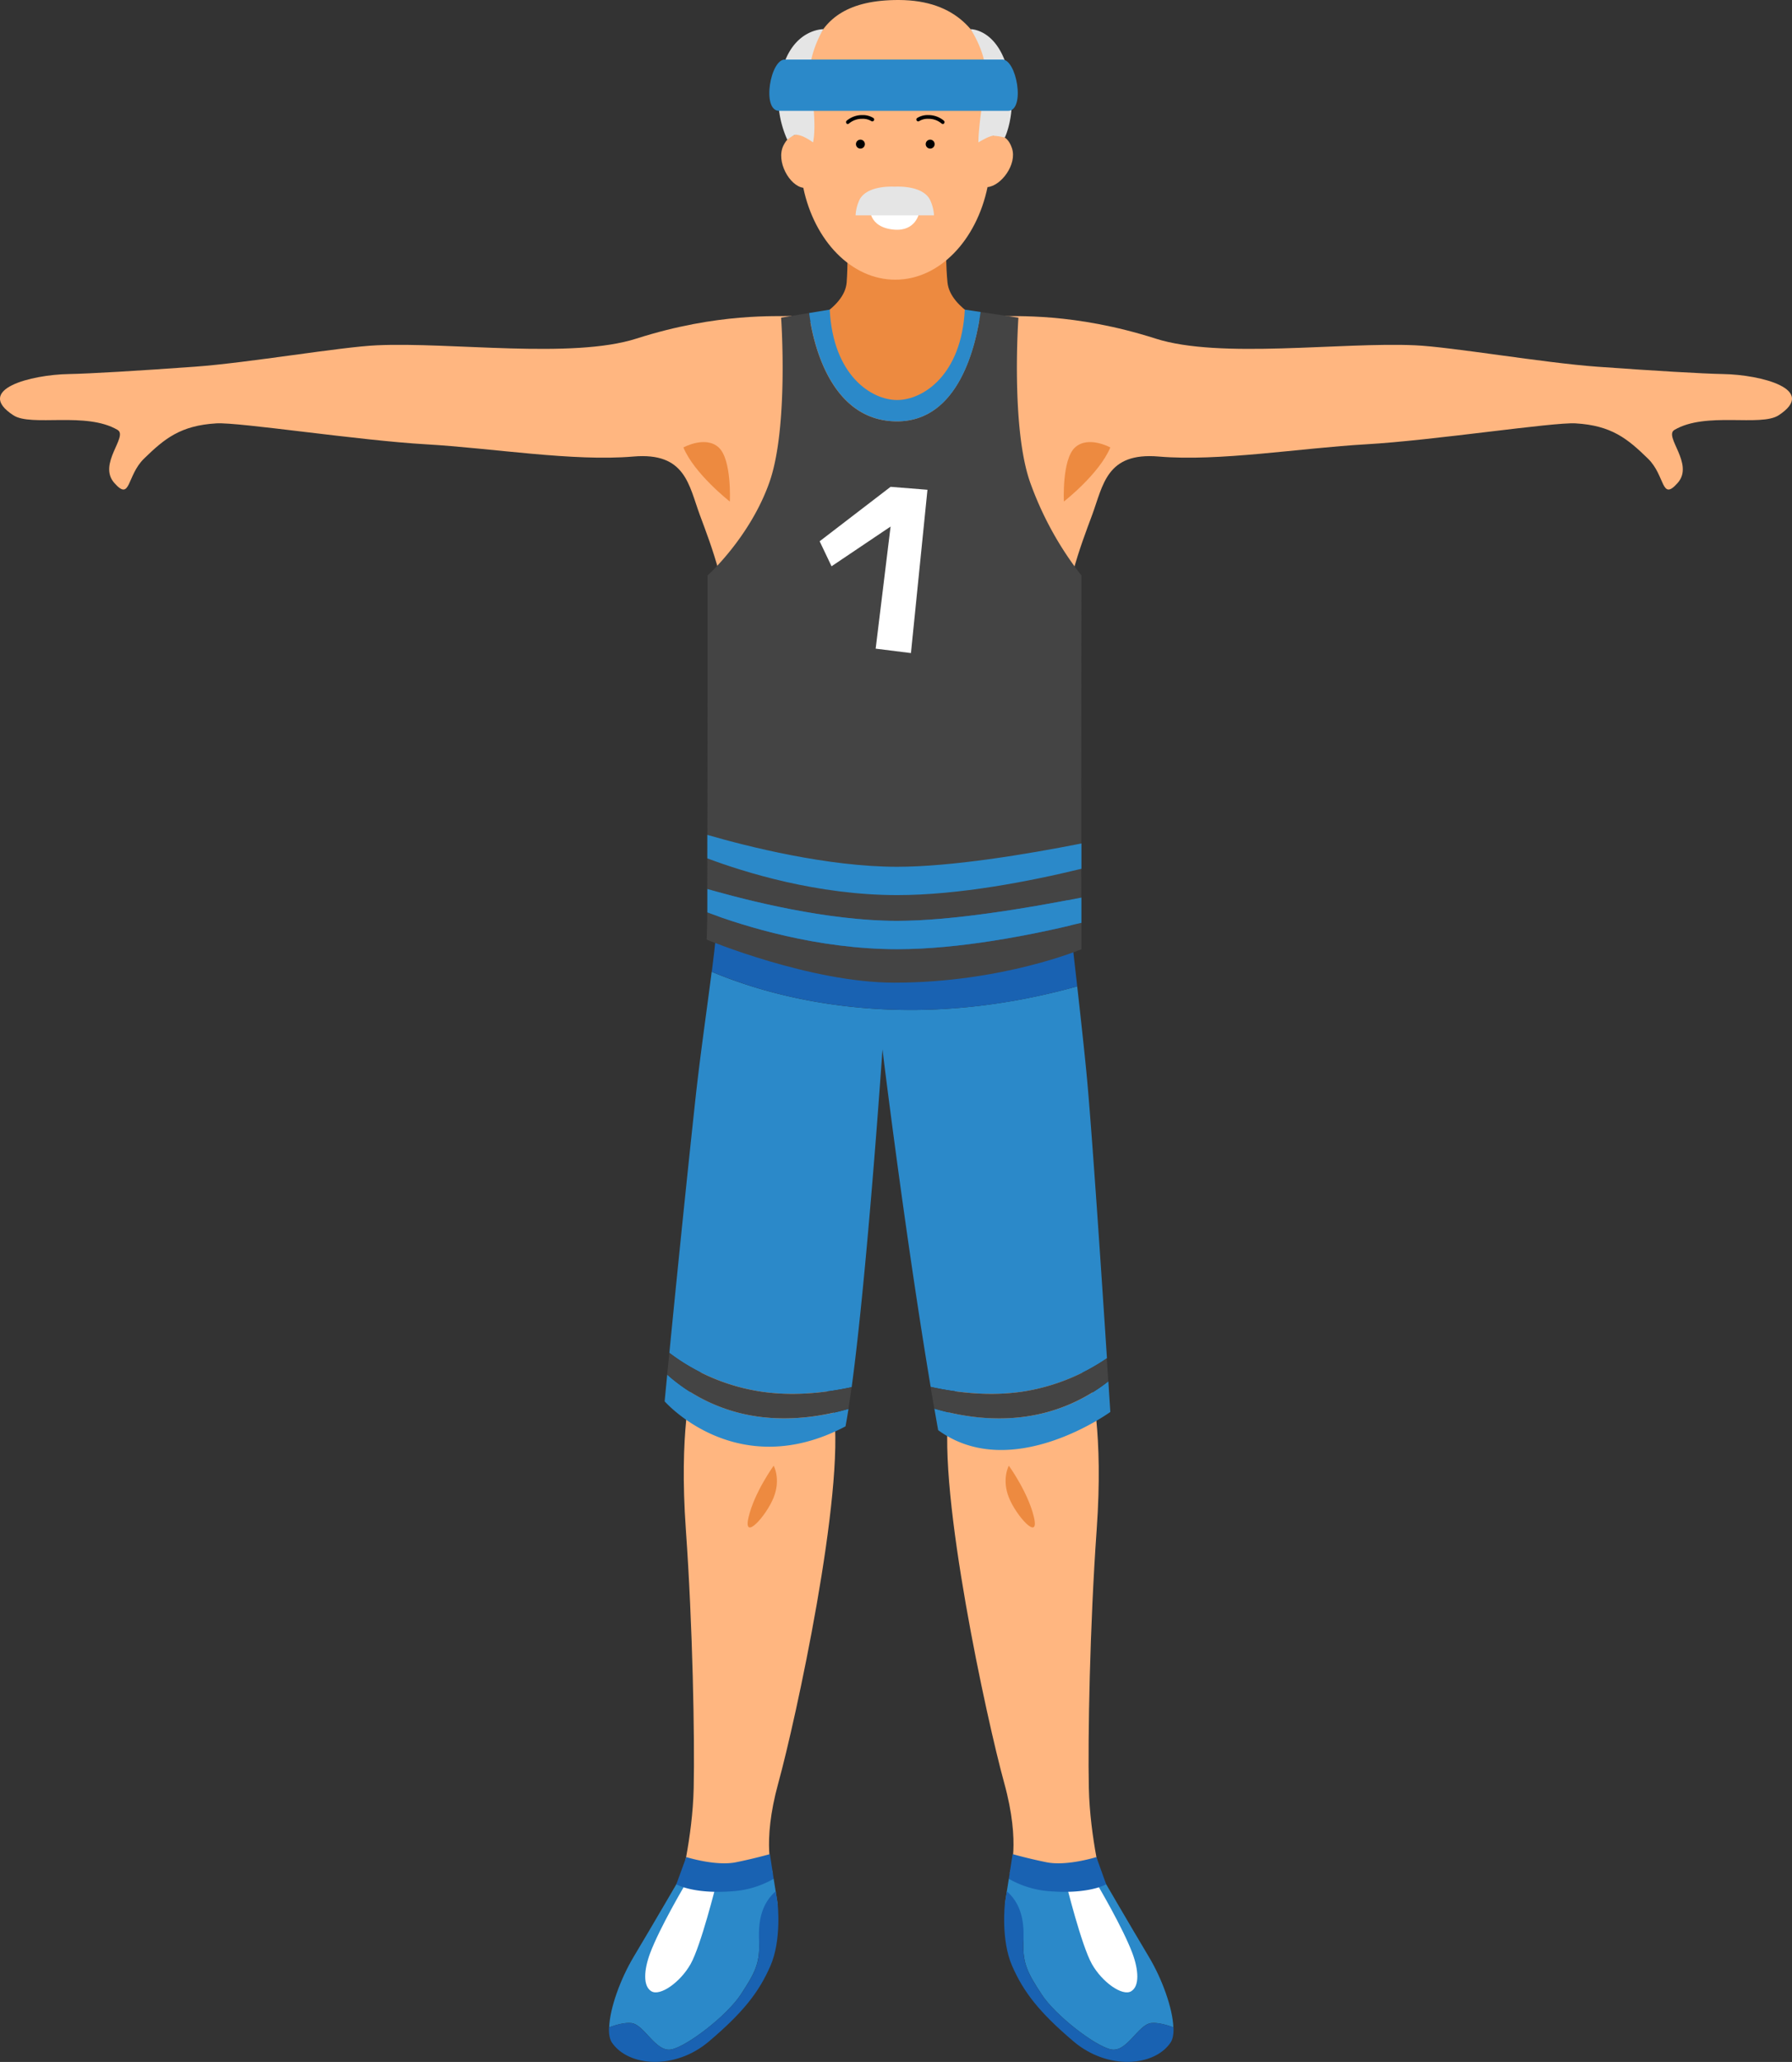 <svg xmlns="http://www.w3.org/2000/svg" viewBox="0 0 804.28 924.89"><rect x="0" y="0" width="804.28" height="924.89" fill="#333333" stroke="none"/><defs><style>.cls-1{fill:#ffb680;}.cls-2{fill:#2b89c9;}.cls-3{fill:#1962b2;}.cls-4{fill:#fff;}.cls-5{fill:#ed8a40;}.cls-6{fill:#e5e5e5;}.cls-7{fill:#444;}</style></defs><g id="Layer_2" data-name="Layer 2"><g id="human"><g id="Layer_8" data-name="Layer 8"><path class="cls-1" d="M311.34,616.58c-1.18,4.91-6.6,26.22-3.52,69.51s4,93.45,3.52,115.89-6.3,44.49-6.3,44.49l41.8-6.34s-5.15-12.74,2.51-40.46,30-130.29,24.79-166.94S311.34,616.58,311.34,616.58Z"/><path class="cls-2" d="M301.39,919.27c7.11-1.49,24.89-15.16,31.08-24.62s8.55-13.82,8.24-23.11c-.18-5.36,6.52-12.39,8.3-17.7l-1.77-11.09-40.71-2.65s-13.67,23.49-22,37.41c-6.13,10.19-10.82,23.33-11.13,31.85,3.25-1.18,7.12-2.23,10-1.9C289.26,908.15,294.28,920.76,301.39,919.27Z"/><path class="cls-3" d="M318.22,915.67c15.33-13,22.4-22.08,27.54-33.82s3.25-28,3.25-28l-.88-5.48c-8.21,7.08-7.6,17.82-7.42,23.18.31,9.29-2,13.65-8.24,23.11s-24,23.13-31.08,24.62-12.13-11.12-18.07-11.81c-2.85-.33-6.72.72-10,1.9-.11,2.9.28,5.28,1.3,6.81C281.93,927,302.9,928.7,318.22,915.67Z"/><path class="cls-4" d="M307.59,845.21s-11.55,19.47-15.84,31c-2.72,7.32-3.28,14.7.62,17s12.93-4,17.58-12.22,11.5-35.81,11.5-35.81Z"/><path class="cls-3" d="M303.55,845.21s7.34,4.43,24.83,3.15a43,43,0,0,0,18.86-5.61l-1.7-11.07s-7,2-15.27,3.66C321.16,837.17,308,833,308,833Z"/><path class="cls-5" d="M347.24,657.45s-8.63,11.88-11.27,23.1,8-.61,11.27-8.89S347.24,657.45,347.24,657.45Z"/><path class="cls-1" d="M488.69,616.58c1.17,4.91,6.6,26.22,3.52,69.51s-4,93.45-3.52,115.89,6.3,44.49,6.3,44.49l-41.81-6.34s5.16-12.74-2.5-40.46-30-130.29-24.79-166.94S488.69,616.58,488.69,616.58Z"/><path class="cls-2" d="M498.64,919.27c-7.12-1.49-24.9-15.16-31.09-24.62s-8.54-13.82-8.23-23.11c.18-5.36-6.53-12.39-8.3-17.7l1.76-11.09,40.71-2.65s13.67,23.49,22,37.41c6.14,10.19,10.82,23.33,11.14,31.85-3.26-1.18-7.12-2.23-10-1.9C510.77,908.15,505.75,920.76,498.64,919.27Z"/><path class="cls-3" d="M481.8,915.67c-15.33-13-22.39-22.08-27.53-33.82s-3.25-28-3.25-28l.87-5.48c8.21,7.08,7.61,17.82,7.43,23.18-.31,9.29,2,13.65,8.23,23.11s24,23.13,31.09,24.62,12.13-11.12,18.06-11.81c2.86-.33,6.72.72,10,1.9.1,2.9-.29,5.28-1.31,6.81C518.1,927,497.13,928.7,481.8,915.67Z"/><path class="cls-4" d="M492.43,845.21s11.55,19.47,15.84,31c2.72,7.32,3.29,14.7-.61,17s-12.93-4-17.59-12.22-11.5-35.81-11.5-35.81Z"/><path class="cls-3" d="M496.47,845.21s-7.33,4.43-24.83,3.15a43,43,0,0,1-18.86-5.61l1.7-11.07s7,2,15.27,3.66c9.11,1.83,22.32-2.34,22.32-2.34Z"/><path class="cls-5" d="M452.78,657.45s8.63,11.88,11.27,23.1-8-.61-11.27-8.89S452.78,657.45,452.78,657.45Z"/><path class="cls-5" d="M445.88,146.48s-19.42-7.6-20.64-19.82c-1.4-13.91,0-36.81,0-36.81H380s1,22.86,0,36.81c-.93,12.25-20.64,19.82-20.64,19.82s11.19,42.75,33.27,48.26c1.94,1.17,23.15-.55,25.09-1.72C439.84,187.51,445.88,146.48,445.88,146.48Z"/><path class="cls-1" d="M454.19,66.49c-2.52-7.69-8.49-5.58-8.49-5.58S456,.12,403.37,0C358-.1,362.61,33.46,359.46,60.51c-1.88-.4-5.31-.3-7.82,4.72-3.54,7.08,2.76,18.19,8.89,19,5,23.77,21.6,41.23,41.31,41.23s36.42-17.61,41.38-41.54C449.29,83.39,456.58,73.76,454.19,66.49Z"/><path class="cls-4" d="M390.46,93l22.07,2.51s-1.46,8.32-11.2,7.5C389.46,102,390.46,93,390.46,93Z"/><path class="cls-6" d="M417.31,89.43c-3.28-5.9-13.16-5.82-15.73-5.7-2.56-.12-12.45-.2-15.73,5.7A18.91,18.91,0,0,0,384,96.59H419.2A19,19,0,0,0,417.31,89.43Z"/><path class="cls-6" d="M369.52,13.09S361.45,26,363.7,38.48c3.22,17.87,1.2,25.4,1.2,25.4s-4.73-3.61-7.85-3.41c-1.07.07-3.7,2.22-3.7,2.22a46.19,46.19,0,0,1-2.24-31.76C356.14,12.89,369.52,13.09,369.52,13.09Z"/><path class="cls-6" d="M435.62,13.09s8.84,12.93,6.6,25.39c-3.23,17.87-3.1,25.4-3.1,25.4s4.42-2.76,6.58-3a27.56,27.56,0,0,1,5.28.83S457.22,49,452.2,30.93,435.62,13.09,435.62,13.09Z"/><path class="cls-2" d="M449.54,26.72h-97c-6.77-.73-10.84,23-2.86,23H452.4C460.38,49.76,456.31,26,449.54,26.72Z"/><path class="cls-1" d="M355.21,141.73c-6.23.34-32.78-1.61-69.59,10.15-28.89,9.24-83.14,1.49-116.44,3-16.16.71-57.67,7.87-81.64,9.6-25.42,1.84-47.75,3.15-56.54,3.3-17.07.28-42.79,6.89-25,18.5,8.09,5.27,32.65-1.78,46.77,6.56,4.89,2.9-9,15.23-1.49,23.76s5.44-3.18,13.37-10.89c9.17-8.93,16.33-14.85,32.49-15.81,10-.6,64,7.68,93.92,9.39s66.25,7.82,93.2,5.49c23.42-2,24.86,12.78,29.88,26.32s13.34,34.51,13.43,59.83c.08,23.28,31.8,47.72,31.8,47.72Z"/><path class="cls-1" d="M449.07,141.73c6.24.34,32.78-1.61,69.59,10.15,28.9,9.24,83.15,1.49,116.44,3,16.17.71,57.68,7.87,81.64,9.6,25.42,1.84,47.75,3.15,56.54,3.3,17.07.28,42.79,6.89,25,18.5-8.1,5.27-32.66-1.78-46.77,6.56-4.9,2.9,9,15.23,1.48,23.76s-5.44-3.18-13.36-10.89c-9.18-8.93-16.34-14.85-32.5-15.81-10-.6-64,7.68-93.91,9.39s-66.26,7.82-93.2,5.49c-23.43-2-24.87,12.78-29.89,26.32s-13.33,34.51-13.42,59.83c-.08,23.28-31.8,47.72-31.8,47.72Z"/><path class="cls-2" d="M419.36,631.83c.56,3.26,1.13,6.5,1.7,9.68,33,24,77.27-8.17,77.27-8.17s-.33-5.22-.88-13.74a77.14,77.14,0,0,1-36.3,15.7C444.46,637.79,429.14,634.74,419.36,631.83Z"/><path class="cls-2" d="M339.39,635.3a77.06,77.06,0,0,1-39.93-18.72c-.74,7.59-1.16,12-1.16,12s32.34,37,81.18,11.22c.45-2.34.89-5,1.34-7.82C371,634.81,355.87,637.76,339.39,635.3Z"/><path class="cls-2" d="M398.6,452.82c-35.31-1.46-62.17-9.78-79.19-16.93-2.27,17.95-5,36.28-7.25,56.69-4.78,44.23-9.23,88.73-11.74,114.26a90.24,90.24,0,0,0,39.46,17.09c16,2.75,31.88.57,42.36-1.71,7.05-51.8,13.83-151.5,13.83-151.5s9.85,81.15,21.63,151.37c10.46,2.32,26.68,4.64,43,1.84a91.36,91.36,0,0,0,36.12-14.66c-2.28-35-6.54-98.8-8.9-124.84-.83-9.19-2.6-25.5-4.45-42C462.08,448.43,432.14,454.2,398.6,452.82Z"/><path class="cls-3" d="M465.6,388.66,346,389.4c-10,2.43-18.11,5.93-22.95,10.91-.78,12-2.08,23.71-3.59,35.58,17,7.15,43.88,15.47,79.19,16.93,33.54,1.38,63.48-4.39,84.83-10.39-2.9-25.94-6-52.34-6-52.34S473,389.48,465.6,388.66Z"/><path class="cls-7" d="M339.88,623.93a90.24,90.24,0,0,1-39.46-17.09c-.36,3.61-.69,6.95-1,9.74a77.06,77.06,0,0,0,39.93,18.72c16.48,2.46,31.64-.49,41.43-3.36.47-3,.94-6.25,1.42-9.72C371.76,624.5,355.84,626.68,339.88,623.93Z"/><path class="cls-7" d="M460.66,623.93c-16.28,2.8-32.5.48-43-1.84.55,3.28,1.1,6.52,1.66,9.74,9.78,2.91,25.1,6,41.79,3.47a77.14,77.14,0,0,0,36.3-15.7c-.2-3-.42-6.52-.67-10.33A91.36,91.36,0,0,1,460.66,623.93Z"/><path class="cls-7" d="M485.3,402.6c-.05-44.32.06-144.47.06-144.47a149.19,149.19,0,0,1-23-41.72c-8.75-24.72-5.28-73.92-5.28-73.92l-17-2.54c-2.05,15-9.73,49.05-37.48,49.05-32,0-38.5-40.44-39.49-48.59l-12.53,2.08s3.47,49.2-5.28,73.92-27.73,41.72-27.73,41.72,0,97.84-.15,140.62c17.89,5.18,53.86,14.31,85.18,14.31C427,413.06,460.5,407.5,485.3,402.6Z"/><path class="cls-7" d="M317.42,409.28c0,4.58-.22,11.15-.25,12.19,0,0,46.46,19.31,84.19,19.31,48.48,0,84-15,84-15,0-1.48,0-8,0-11.8-23.3,5.66-54.92,11.8-82.68,11.8C366.74,425.75,334,415.49,317.42,409.28Z"/><path class="cls-2" d="M402.64,413.06c-31.32,0-67.29-9.13-85.18-14.31,0,4.05,0,7.6,0,10.53,16.56,6.21,49.32,16.47,85.22,16.47,27.76,0,59.38-6.14,82.68-11.8,0-3.14,0-7,0-11.35C460.5,407.5,427,413.06,402.64,413.06Z"/><path class="cls-2" d="M402.64,388.8c-31.32,0-67.29-9.13-85.18-14.31,0,4.05,0,7.61,0,10.54,16.56,6.21,49.32,16.47,85.22,16.47,27.76,0,59.38-6.14,82.68-11.8,0-3.14,0-7,0-11.35C460.5,383.25,427,388.8,402.64,388.8Z"/><path class="cls-2" d="M402.64,189c27.75,0,35.43-34,37.48-49.05l-7.1-1.07c-1.49,29.52-18.87,40.55-30.38,40.55s-28.75-11-30.24-40.55l-9.25,1.53C364.14,148.56,370.63,189,402.64,189Z"/><polygon class="cls-4" points="399.71 218.37 367.87 242.79 373.21 254.01 399.71 236.19 393.01 290.96 408.85 292.94 416.26 219.69 399.71 218.37"/><path class="cls-5" d="M306.72,200.71s9.9-5.44,15.84,0,5,24.26,5,24.26S311.67,212.59,306.72,200.71Z"/><path class="cls-5" d="M498.33,200.71s-9.9-5.44-15.84,0-5,24.26-5,24.26S493.38,212.59,498.33,200.71Z"/><path d="M423.71,55.32a.84.84,0,0,0-.08-1.18h0a10.71,10.71,0,0,0-7.06-2.52h0a8.75,8.75,0,0,0-4.94,1.32h0a.83.83,0,0,0-.19,1.16h0a.83.83,0,0,0,1.16.19h0a7.26,7.26,0,0,1,4-1h0a9,9,0,0,1,6,2.12h0a.89.89,0,0,0,.56.2h0a.8.8,0,0,0,.62-.28Z"/><path d="M415.48,64.65a2,2,0,1,0,2-2A2,2,0,0,0,415.48,64.65Z"/><path d="M379.93,55.32a.85.85,0,0,1,.08-1.18h0a10.72,10.72,0,0,1,7.06-2.52h0A8.79,8.79,0,0,1,392,52.94h0a.83.83,0,0,1,.18,1.16h0a.83.83,0,0,1-1.16.19h0a7.24,7.24,0,0,0-4-1h0a9,9,0,0,0-6,2.12h0a.89.89,0,0,1-.55.2h0a.84.84,0,0,1-.63-.28Z"/><path d="M388.17,64.65a2,2,0,1,1-2-2A2,2,0,0,1,388.17,64.65Z"/></g></g></g></svg>